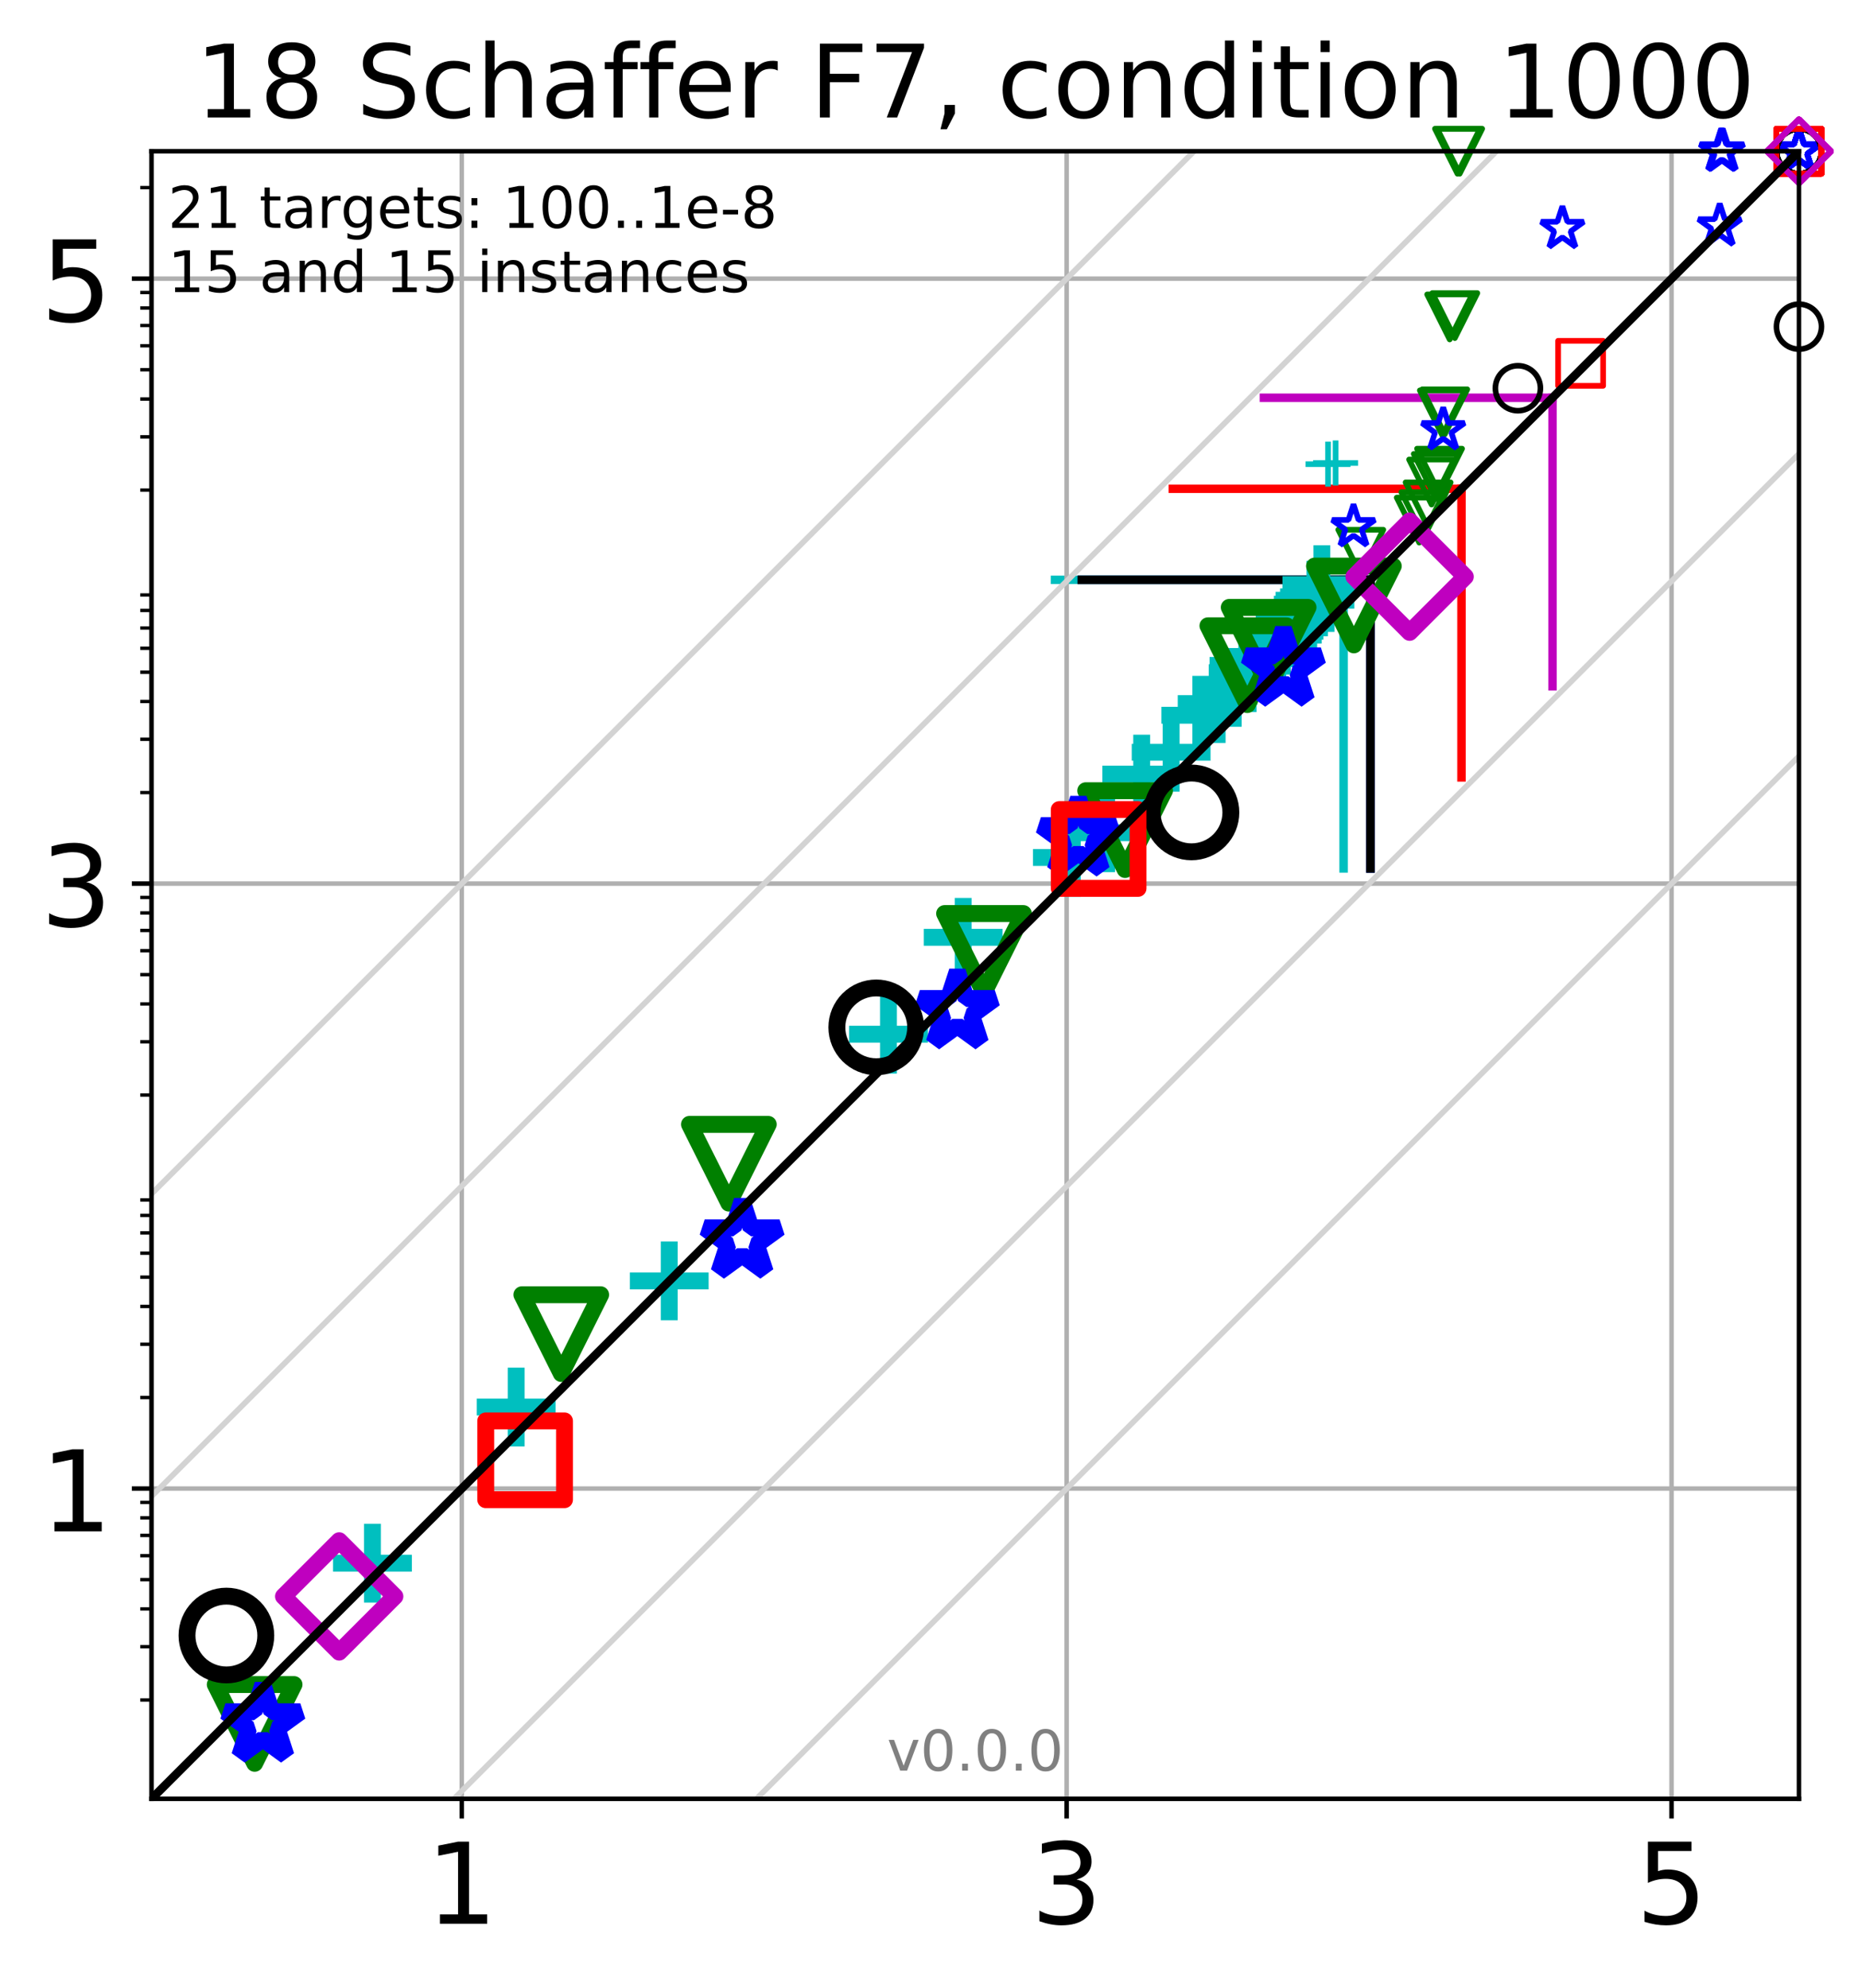 <?xml version="1.0" encoding="utf-8" standalone="no"?>
<!DOCTYPE svg PUBLIC "-//W3C//DTD SVG 1.1//EN"
  "http://www.w3.org/Graphics/SVG/1.1/DTD/svg11.dtd">
<!-- Created with matplotlib (http://matplotlib.org/) -->
<svg height="353.193pt" version="1.1" viewBox="0 0 330.885 353.193" width="330.885pt" xmlns="http://www.w3.org/2000/svg" xmlns:xlink="http://www.w3.org/1999/xlink">
 <defs>
  <style type="text/css">
*{stroke-linecap:butt;stroke-linejoin:round;}
  </style>
 </defs>
 <g id="figure_1">
  <g id="patch_1">
   <path d="M 0 353.193 
L 330.885 353.193 
L 330.885 0 
L 0 0 
z
" style="fill:#ffffff;"/>
  </g>
  <g id="axes_1">
   <g id="patch_2">
    <path d="M 26.925 319.637 
L 319.685 319.637 
L 319.685 26.877 
L 26.925 26.877 
z
" style="fill:#ffffff;"/>
   </g>
   <g id="line2d_1">
    <path clip-path="url(#p10ce12ba4d)" d="M 238.762 154.318 
L 238.762 103.03 
" style="fill:none;stroke:#00bfbf;stroke-linecap:square;stroke-width:1.5;"/>
   </g>
   <g id="line2d_2">
    <path clip-path="url(#p10ce12ba4d)" d="M 187.474 103.03 
L 238.762 103.03 
" style="fill:none;stroke:#00bfbf;stroke-linecap:square;stroke-width:1.5;"/>
   </g>
   <g id="line2d_3">
    <path clip-path="url(#p10ce12ba4d)" d="M 243.532 154.318 
L 243.532 103.03 
" style="fill:none;stroke:#008000;stroke-linecap:square;stroke-width:1.5;"/>
   </g>
   <g id="line2d_4">
    <path clip-path="url(#p10ce12ba4d)" d="M 192.244 103.03 
L 243.532 103.03 
" style="fill:none;stroke:#008000;stroke-linecap:square;stroke-width:1.5;"/>
   </g>
   <g id="line2d_5">
    <path clip-path="url(#p10ce12ba4d)" d="M 243.532 154.318 
L 243.532 103.03 
" style="fill:none;stroke:#0000ff;stroke-linecap:square;stroke-width:1.5;"/>
   </g>
   <g id="line2d_6">
    <path clip-path="url(#p10ce12ba4d)" d="M 192.244 103.03 
L 243.532 103.03 
" style="fill:none;stroke:#0000ff;stroke-linecap:square;stroke-width:1.5;"/>
   </g>
   <g id="line2d_7">
    <path clip-path="url(#p10ce12ba4d)" d="M 243.532 154.318 
L 243.532 103.03 
" style="fill:none;stroke:#000000;stroke-linecap:square;stroke-width:1.5;"/>
   </g>
   <g id="line2d_8">
    <path clip-path="url(#p10ce12ba4d)" d="M 192.244 103.03 
L 243.532 103.03 
" style="fill:none;stroke:#000000;stroke-linecap:square;stroke-width:1.5;"/>
   </g>
   <g id="line2d_9">
    <path clip-path="url(#p10ce12ba4d)" d="M 259.71 138.14 
L 259.71 86.852 
" style="fill:none;stroke:#ff0000;stroke-linecap:square;stroke-width:1.5;"/>
   </g>
   <g id="line2d_10">
    <path clip-path="url(#p10ce12ba4d)" d="M 208.422 86.852 
L 259.71 86.852 
" style="fill:none;stroke:#ff0000;stroke-linecap:square;stroke-width:1.5;"/>
   </g>
   <g id="line2d_11">
    <path clip-path="url(#p10ce12ba4d)" d="M 275.889 121.961 
L 275.889 70.673 
" style="fill:none;stroke:#bf00bf;stroke-linecap:square;stroke-width:1.5;"/>
   </g>
   <g id="line2d_12">
    <path clip-path="url(#p10ce12ba4d)" d="M 224.601 70.673 
L 275.889 70.673 
" style="fill:none;stroke:#bf00bf;stroke-linecap:square;stroke-width:1.5;"/>
   </g>
   <g id="matplotlib.axis_1">
    <g id="xtick_1">
     <g id="line2d_13">
      <path clip-path="url(#p10ce12ba4d)" d="M 82.056 319.637 
L 82.056 26.877 
" style="fill:none;stroke:#b0b0b0;stroke-linecap:square;stroke-width:0.8;"/>
     </g>
     <g id="line2d_14">
      <defs>
       <path d="M 0 0 
L 0 3.5 
" id="mac619d3e8a" style="stroke:#000000;stroke-width:0.8;"/>
      </defs>
      <g>
       <use style="stroke:#000000;stroke-width:0.8;" x="82.056" xlink:href="#mac619d3e8a" y="319.637"/>
      </g>
     </g>
     <g id="text_1">
      <!-- 1 -->
      <defs>
       <path d="M 12.406 8.297 
L 28.516 8.297 
L 28.516 63.922 
L 10.984 60.406 
L 10.984 69.391 
L 28.422 72.906 
L 38.281 72.906 
L 38.281 8.297 
L 54.391 8.297 
L 54.391 0 
L 12.406 0 
z
" id="DejaVuSans-31"/>
      </defs>
      <g transform="translate(75.693 341.834)scale(0.2 -0.2)">
       <use xlink:href="#DejaVuSans-31"/>
      </g>
     </g>
    </g>
    <g id="xtick_2">
     <g id="line2d_15">
      <path clip-path="url(#p10ce12ba4d)" d="M 189.55 319.637 
L 189.55 26.877 
" style="fill:none;stroke:#b0b0b0;stroke-linecap:square;stroke-width:0.8;"/>
     </g>
     <g id="line2d_16">
      <g>
       <use style="stroke:#000000;stroke-width:0.8;" x="189.55" xlink:href="#mac619d3e8a" y="319.637"/>
      </g>
     </g>
     <g id="text_2">
      <!-- 3 -->
      <defs>
       <path d="M 40.578 39.312 
Q 47.656 37.797 51.625 33 
Q 55.609 28.219 55.609 21.188 
Q 55.609 10.406 48.188 4.484 
Q 40.766 -1.422 27.094 -1.422 
Q 22.516 -1.422 17.656 -0.516 
Q 12.797 0.391 7.625 2.203 
L 7.625 11.719 
Q 11.719 9.328 16.594 8.109 
Q 21.484 6.891 26.812 6.891 
Q 36.078 6.891 40.938 10.547 
Q 45.797 14.203 45.797 21.188 
Q 45.797 27.641 41.281 31.266 
Q 36.766 34.906 28.719 34.906 
L 20.219 34.906 
L 20.219 43.016 
L 29.109 43.016 
Q 36.375 43.016 40.234 45.922 
Q 44.094 48.828 44.094 54.297 
Q 44.094 59.906 40.109 62.906 
Q 36.141 65.922 28.719 65.922 
Q 24.656 65.922 20.016 65.031 
Q 15.375 64.156 9.812 62.312 
L 9.812 71.094 
Q 15.438 72.656 20.344 73.438 
Q 25.25 74.219 29.594 74.219 
Q 40.828 74.219 47.359 69.109 
Q 53.906 64.016 53.906 55.328 
Q 53.906 49.266 50.438 45.094 
Q 46.969 40.922 40.578 39.312 
z
" id="DejaVuSans-33"/>
      </defs>
      <g transform="translate(183.188 341.834)scale(0.2 -0.2)">
       <use xlink:href="#DejaVuSans-33"/>
      </g>
     </g>
    </g>
    <g id="xtick_3">
     <g id="line2d_17">
      <path clip-path="url(#p10ce12ba4d)" d="M 297.045 319.637 
L 297.045 26.877 
" style="fill:none;stroke:#b0b0b0;stroke-linecap:square;stroke-width:0.8;"/>
     </g>
     <g id="line2d_18">
      <g>
       <use style="stroke:#000000;stroke-width:0.8;" x="297.045" xlink:href="#mac619d3e8a" y="319.637"/>
      </g>
     </g>
     <g id="text_3">
      <!-- 5 -->
      <defs>
       <path d="M 10.797 72.906 
L 49.516 72.906 
L 49.516 64.594 
L 19.828 64.594 
L 19.828 46.734 
Q 21.969 47.469 24.109 47.828 
Q 26.266 48.188 28.422 48.188 
Q 40.625 48.188 47.75 41.5 
Q 54.891 34.812 54.891 23.391 
Q 54.891 11.625 47.562 5.094 
Q 40.234 -1.422 26.906 -1.422 
Q 22.312 -1.422 17.547 -0.641 
Q 12.797 0.141 7.719 1.703 
L 7.719 11.625 
Q 12.109 9.234 16.797 8.062 
Q 21.484 6.891 26.703 6.891 
Q 35.156 6.891 40.078 11.328 
Q 45.016 15.766 45.016 23.391 
Q 45.016 31 40.078 35.438 
Q 35.156 39.891 26.703 39.891 
Q 22.75 39.891 18.812 39.016 
Q 14.891 38.141 10.797 36.281 
z
" id="DejaVuSans-35"/>
      </defs>
      <g transform="translate(290.682 341.834)scale(0.2 -0.2)">
       <use xlink:href="#DejaVuSans-35"/>
      </g>
     </g>
    </g>
   </g>
   <g id="matplotlib.axis_2">
    <g id="ytick_1">
     <g id="line2d_19">
      <path clip-path="url(#p10ce12ba4d)" d="M 26.925 264.506 
L 319.685 264.506 
" style="fill:none;stroke:#b0b0b0;stroke-linecap:square;stroke-width:0.8;"/>
     </g>
     <g id="line2d_20">
      <defs>
       <path d="M 0 0 
L -3.5 0 
" id="m6fa6c3fe5b" style="stroke:#000000;stroke-width:0.8;"/>
      </defs>
      <g>
       <use style="stroke:#000000;stroke-width:0.8;" x="26.925" xlink:href="#m6fa6c3fe5b" y="264.506"/>
      </g>
     </g>
     <g id="text_4">
      <!-- 1 -->
      <g transform="translate(7.2 272.105)scale(0.2 -0.2)">
       <use xlink:href="#DejaVuSans-31"/>
      </g>
     </g>
    </g>
    <g id="ytick_2">
     <g id="line2d_21">
      <path clip-path="url(#p10ce12ba4d)" d="M 26.925 157.012 
L 319.685 157.012 
" style="fill:none;stroke:#b0b0b0;stroke-linecap:square;stroke-width:0.8;"/>
     </g>
     <g id="line2d_22">
      <g>
       <use style="stroke:#000000;stroke-width:0.8;" x="26.925" xlink:href="#m6fa6c3fe5b" y="157.012"/>
      </g>
     </g>
     <g id="text_5">
      <!-- 3 -->
      <g transform="translate(7.2 164.61)scale(0.2 -0.2)">
       <use xlink:href="#DejaVuSans-33"/>
      </g>
     </g>
    </g>
    <g id="ytick_3">
     <g id="line2d_23">
      <path clip-path="url(#p10ce12ba4d)" d="M 26.925 49.518 
L 319.685 49.518 
" style="fill:none;stroke:#b0b0b0;stroke-linecap:square;stroke-width:0.8;"/>
     </g>
     <g id="line2d_24">
      <g>
       <use style="stroke:#000000;stroke-width:0.8;" x="26.925" xlink:href="#m6fa6c3fe5b" y="49.518"/>
      </g>
     </g>
     <g id="text_6">
      <!-- 5 -->
      <g transform="translate(7.2 57.116)scale(0.2 -0.2)">
       <use xlink:href="#DejaVuSans-35"/>
      </g>
     </g>
    </g>
    <g id="ytick_4">
     <g id="line2d_25">
      <defs>
       <path d="M 0 0 
L -2 0 
" id="m0f6a19bd95" style="stroke:#000000;stroke-width:0.6;"/>
      </defs>
      <g>
       <use style="stroke:#000000;stroke-width:0.6;" x="26.925" xlink:href="#m0f6a19bd95" y="302.074"/>
      </g>
     </g>
    </g>
    <g id="ytick_5">
     <g id="line2d_26">
      <g>
       <use style="stroke:#000000;stroke-width:0.6;" x="26.925" xlink:href="#m0f6a19bd95" y="292.61"/>
      </g>
     </g>
    </g>
    <g id="ytick_6">
     <g id="line2d_27">
      <g>
       <use style="stroke:#000000;stroke-width:0.6;" x="26.925" xlink:href="#m0f6a19bd95" y="285.895"/>
      </g>
     </g>
    </g>
    <g id="ytick_7">
     <g id="line2d_28">
      <g>
       <use style="stroke:#000000;stroke-width:0.6;" x="26.925" xlink:href="#m0f6a19bd95" y="280.686"/>
      </g>
     </g>
    </g>
    <g id="ytick_8">
     <g id="line2d_29">
      <g>
       <use style="stroke:#000000;stroke-width:0.6;" x="26.925" xlink:href="#m0f6a19bd95" y="276.43"/>
      </g>
     </g>
    </g>
    <g id="ytick_9">
     <g id="line2d_30">
      <g>
       <use style="stroke:#000000;stroke-width:0.6;" x="26.925" xlink:href="#m0f6a19bd95" y="272.832"/>
      </g>
     </g>
    </g>
    <g id="ytick_10">
     <g id="line2d_31">
      <g>
       <use style="stroke:#000000;stroke-width:0.6;" x="26.925" xlink:href="#m0f6a19bd95" y="269.715"/>
      </g>
     </g>
    </g>
    <g id="ytick_11">
     <g id="line2d_32">
      <g>
       <use style="stroke:#000000;stroke-width:0.6;" x="26.925" xlink:href="#m0f6a19bd95" y="266.966"/>
      </g>
     </g>
    </g>
    <g id="ytick_12">
     <g id="line2d_33">
      <g>
       <use style="stroke:#000000;stroke-width:0.6;" x="26.925" xlink:href="#m0f6a19bd95" y="248.327"/>
      </g>
     </g>
    </g>
    <g id="ytick_13">
     <g id="line2d_34">
      <g>
       <use style="stroke:#000000;stroke-width:0.6;" x="26.925" xlink:href="#m0f6a19bd95" y="238.863"/>
      </g>
     </g>
    </g>
    <g id="ytick_14">
     <g id="line2d_35">
      <g>
       <use style="stroke:#000000;stroke-width:0.6;" x="26.925" xlink:href="#m0f6a19bd95" y="232.147"/>
      </g>
     </g>
    </g>
    <g id="ytick_15">
     <g id="line2d_36">
      <g>
       <use style="stroke:#000000;stroke-width:0.6;" x="26.925" xlink:href="#m0f6a19bd95" y="226.939"/>
      </g>
     </g>
    </g>
    <g id="ytick_16">
     <g id="line2d_37">
      <g>
       <use style="stroke:#000000;stroke-width:0.6;" x="26.925" xlink:href="#m0f6a19bd95" y="222.683"/>
      </g>
     </g>
    </g>
    <g id="ytick_17">
     <g id="line2d_38">
      <g>
       <use style="stroke:#000000;stroke-width:0.6;" x="26.925" xlink:href="#m0f6a19bd95" y="219.085"/>
      </g>
     </g>
    </g>
    <g id="ytick_18">
     <g id="line2d_39">
      <g>
       <use style="stroke:#000000;stroke-width:0.6;" x="26.925" xlink:href="#m0f6a19bd95" y="215.968"/>
      </g>
     </g>
    </g>
    <g id="ytick_19">
     <g id="line2d_40">
      <g>
       <use style="stroke:#000000;stroke-width:0.6;" x="26.925" xlink:href="#m0f6a19bd95" y="213.219"/>
      </g>
     </g>
    </g>
    <g id="ytick_20">
     <g id="line2d_41">
      <g>
       <use style="stroke:#000000;stroke-width:0.6;" x="26.925" xlink:href="#m0f6a19bd95" y="194.58"/>
      </g>
     </g>
    </g>
    <g id="ytick_21">
     <g id="line2d_42">
      <g>
       <use style="stroke:#000000;stroke-width:0.6;" x="26.925" xlink:href="#m0f6a19bd95" y="185.115"/>
      </g>
     </g>
    </g>
    <g id="ytick_22">
     <g id="line2d_43">
      <g>
       <use style="stroke:#000000;stroke-width:0.6;" x="26.925" xlink:href="#m0f6a19bd95" y="178.4"/>
      </g>
     </g>
    </g>
    <g id="ytick_23">
     <g id="line2d_44">
      <g>
       <use style="stroke:#000000;stroke-width:0.6;" x="26.925" xlink:href="#m0f6a19bd95" y="173.192"/>
      </g>
     </g>
    </g>
    <g id="ytick_24">
     <g id="line2d_45">
      <g>
       <use style="stroke:#000000;stroke-width:0.6;" x="26.925" xlink:href="#m0f6a19bd95" y="168.936"/>
      </g>
     </g>
    </g>
    <g id="ytick_25">
     <g id="line2d_46">
      <g>
       <use style="stroke:#000000;stroke-width:0.6;" x="26.925" xlink:href="#m0f6a19bd95" y="165.338"/>
      </g>
     </g>
    </g>
    <g id="ytick_26">
     <g id="line2d_47">
      <g>
       <use style="stroke:#000000;stroke-width:0.6;" x="26.925" xlink:href="#m0f6a19bd95" y="162.221"/>
      </g>
     </g>
    </g>
    <g id="ytick_27">
     <g id="line2d_48">
      <g>
       <use style="stroke:#000000;stroke-width:0.6;" x="26.925" xlink:href="#m0f6a19bd95" y="159.471"/>
      </g>
     </g>
    </g>
    <g id="ytick_28">
     <g id="line2d_49">
      <g>
       <use style="stroke:#000000;stroke-width:0.6;" x="26.925" xlink:href="#m0f6a19bd95" y="140.833"/>
      </g>
     </g>
    </g>
    <g id="ytick_29">
     <g id="line2d_50">
      <g>
       <use style="stroke:#000000;stroke-width:0.6;" x="26.925" xlink:href="#m0f6a19bd95" y="131.368"/>
      </g>
     </g>
    </g>
    <g id="ytick_30">
     <g id="line2d_51">
      <g>
       <use style="stroke:#000000;stroke-width:0.6;" x="26.925" xlink:href="#m0f6a19bd95" y="124.653"/>
      </g>
     </g>
    </g>
    <g id="ytick_31">
     <g id="line2d_52">
      <g>
       <use style="stroke:#000000;stroke-width:0.6;" x="26.925" xlink:href="#m0f6a19bd95" y="119.444"/>
      </g>
     </g>
    </g>
    <g id="ytick_32">
     <g id="line2d_53">
      <g>
       <use style="stroke:#000000;stroke-width:0.6;" x="26.925" xlink:href="#m0f6a19bd95" y="115.189"/>
      </g>
     </g>
    </g>
    <g id="ytick_33">
     <g id="line2d_54">
      <g>
       <use style="stroke:#000000;stroke-width:0.6;" x="26.925" xlink:href="#m0f6a19bd95" y="111.59"/>
      </g>
     </g>
    </g>
    <g id="ytick_34">
     <g id="line2d_55">
      <g>
       <use style="stroke:#000000;stroke-width:0.6;" x="26.925" xlink:href="#m0f6a19bd95" y="108.473"/>
      </g>
     </g>
    </g>
    <g id="ytick_35">
     <g id="line2d_56">
      <g>
       <use style="stroke:#000000;stroke-width:0.6;" x="26.925" xlink:href="#m0f6a19bd95" y="105.724"/>
      </g>
     </g>
    </g>
    <g id="ytick_36">
     <g id="line2d_57">
      <g>
       <use style="stroke:#000000;stroke-width:0.6;" x="26.925" xlink:href="#m0f6a19bd95" y="87.085"/>
      </g>
     </g>
    </g>
    <g id="ytick_37">
     <g id="line2d_58">
      <g>
       <use style="stroke:#000000;stroke-width:0.6;" x="26.925" xlink:href="#m0f6a19bd95" y="77.621"/>
      </g>
     </g>
    </g>
    <g id="ytick_38">
     <g id="line2d_59">
      <g>
       <use style="stroke:#000000;stroke-width:0.6;" x="26.925" xlink:href="#m0f6a19bd95" y="70.906"/>
      </g>
     </g>
    </g>
    <g id="ytick_39">
     <g id="line2d_60">
      <g>
       <use style="stroke:#000000;stroke-width:0.6;" x="26.925" xlink:href="#m0f6a19bd95" y="65.697"/>
      </g>
     </g>
    </g>
    <g id="ytick_40">
     <g id="line2d_61">
      <g>
       <use style="stroke:#000000;stroke-width:0.6;" x="26.925" xlink:href="#m0f6a19bd95" y="61.441"/>
      </g>
     </g>
    </g>
    <g id="ytick_41">
     <g id="line2d_62">
      <g>
       <use style="stroke:#000000;stroke-width:0.6;" x="26.925" xlink:href="#m0f6a19bd95" y="57.843"/>
      </g>
     </g>
    </g>
    <g id="ytick_42">
     <g id="line2d_63">
      <g>
       <use style="stroke:#000000;stroke-width:0.6;" x="26.925" xlink:href="#m0f6a19bd95" y="54.726"/>
      </g>
     </g>
    </g>
    <g id="ytick_43">
     <g id="line2d_64">
      <g>
       <use style="stroke:#000000;stroke-width:0.6;" x="26.925" xlink:href="#m0f6a19bd95" y="51.977"/>
      </g>
     </g>
    </g>
    <g id="ytick_44">
     <g id="line2d_65">
      <g>
       <use style="stroke:#000000;stroke-width:0.6;" x="26.925" xlink:href="#m0f6a19bd95" y="33.338"/>
      </g>
     </g>
    </g>
   </g>
   <g id="line2d_66">
    <defs>
     <path d="M -7 0 
L 7 0 
M 0 7 
L 0 -7 
" id="mab1790ee9f" style="stroke:#00bfbf;stroke-width:3;"/>
    </defs>
    <g>
     <use style="fill-opacity:0;stroke:#00bfbf;stroke-width:3;" x="66.185" xlink:href="#mab1790ee9f" y="277.764"/>
     <use style="fill-opacity:0;stroke:#00bfbf;stroke-width:3;" x="91.727" xlink:href="#mab1790ee9f" y="250.021"/>
     <use style="fill-opacity:0;stroke:#00bfbf;stroke-width:3;" x="118.928" xlink:href="#mab1790ee9f" y="227.602"/>
     <use style="fill-opacity:0;stroke:#00bfbf;stroke-width:3;" x="157.884" xlink:href="#mab1790ee9f" y="183.765"/>
     <use style="fill-opacity:0;stroke:#00bfbf;stroke-width:3;" x="171.162" xlink:href="#mab1790ee9f" y="166.558"/>
     <use style="fill-opacity:0;stroke:#00bfbf;stroke-width:3;" x="190.558" xlink:href="#mab1790ee9f" y="152.368"/>
     <use style="fill-opacity:0;stroke:#00bfbf;stroke-width:3;" x="196.654" xlink:href="#mab1790ee9f" y="147.972"/>
     <use style="fill-opacity:0;stroke:#00bfbf;stroke-width:3;" x="202.883" xlink:href="#mab1790ee9f" y="137.555"/>
     <use style="fill-opacity:0;stroke:#00bfbf;stroke-width:3;" x="208.118" xlink:href="#mab1790ee9f" y="133.668"/>
     <use style="fill-opacity:0;stroke:#00bfbf;stroke-width:3;" x="213.382" xlink:href="#mab1790ee9f" y="127.094"/>
     <use style="fill-opacity:0;stroke:#00bfbf;stroke-width:3;" x="216.294" xlink:href="#mab1790ee9f" y="125.021"/>
     <use style="fill-opacity:0;stroke:#00bfbf;stroke-width:3;" x="219.147" xlink:href="#mab1790ee9f" y="122.145"/>
     <use style="fill-opacity:0;stroke:#00bfbf;stroke-width:3;" x="221.943" xlink:href="#mab1790ee9f" y="118.245"/>
     <use style="fill-opacity:0;stroke:#00bfbf;stroke-width:3;" x="227.062" xlink:href="#mab1790ee9f" y="113.706"/>
     <use style="fill-opacity:0;stroke:#00bfbf;stroke-width:3;" x="227.875" xlink:href="#mab1790ee9f" y="112.867"/>
     <use style="fill-opacity:0;stroke:#00bfbf;stroke-width:3;" x="228.971" xlink:href="#mab1790ee9f" y="111.556"/>
     <use style="fill-opacity:0;stroke:#00bfbf;stroke-width:3;" x="230.145" xlink:href="#mab1790ee9f" y="110.793"/>
     <use style="fill-opacity:0;stroke:#00bfbf;stroke-width:3;" x="233.675" xlink:href="#mab1790ee9f" y="106.657"/>
     <use style="fill-opacity:0;stroke:#00bfbf;stroke-width:3;" x="234.897" xlink:href="#mab1790ee9f" y="103.891"/>
    </g>
   </g>
   <g id="line2d_67">
    <defs>
     <path d="M -4 0 
L 4 0 
M 0 4 
L 0 -4 
" id="m170d065a99" style="stroke:#00bfbf;"/>
    </defs>
    <g>
     <use style="fill-opacity:0;stroke:#00bfbf;" x="235.996" xlink:href="#m170d065a99" y="82.481"/>
     <use style="fill-opacity:0;stroke:#00bfbf;" x="237.339" xlink:href="#m170d065a99" y="82.264"/>
    </g>
   </g>
   <g id="line2d_68">
    <defs>
     <path d="M -0 7 
L 7 -7 
L -7 -7 
z
" id="me91e0337cb" style="stroke:#008000;stroke-linejoin:miter;stroke-width:3;"/>
    </defs>
    <g>
     <use style="fill-opacity:0;stroke:#008000;stroke-linejoin:miter;stroke-width:3;" x="45.253" xlink:href="#me91e0337cb" y="306.33"/>
     <use style="fill-opacity:0;stroke:#008000;stroke-linejoin:miter;stroke-width:3;" x="99.742" xlink:href="#me91e0337cb" y="237.066"/>
     <use style="fill-opacity:0;stroke:#008000;stroke-linejoin:miter;stroke-width:3;" x="129.52" xlink:href="#me91e0337cb" y="206.791"/>
     <use style="fill-opacity:0;stroke:#008000;stroke-linejoin:miter;stroke-width:3;" x="174.86" xlink:href="#me91e0337cb" y="169.331"/>
     <use style="fill-opacity:0;stroke:#008000;stroke-linejoin:miter;stroke-width:3;" x="199.935" xlink:href="#me91e0337cb" y="147.506"/>
     <use style="fill-opacity:0;stroke:#008000;stroke-linejoin:miter;stroke-width:3;" x="221.654" xlink:href="#me91e0337cb" y="118.199"/>
     <use style="fill-opacity:0;stroke:#008000;stroke-linejoin:miter;stroke-width:3;" x="225.443" xlink:href="#me91e0337cb" y="114.927"/>
     <use style="fill-opacity:0;stroke:#008000;stroke-linejoin:miter;stroke-width:3;" x="240.592" xlink:href="#me91e0337cb" y="107.592"/>
    </g>
   </g>
   <g id="line2d_69">
    <defs>
     <path d="M -0 4 
L 4 -4 
L -4 -4 
z
" id="mdea79426b2" style="stroke:#008000;stroke-linejoin:miter;"/>
    </defs>
    <g>
     <use style="fill-opacity:0;stroke:#008000;stroke-linejoin:miter;" x="241.815" xlink:href="#mdea79426b2" y="98.133"/>
     <use style="fill-opacity:0;stroke:#008000;stroke-linejoin:miter;" x="252.199" xlink:href="#mdea79426b2" y="92.42"/>
     <use style="fill-opacity:0;stroke:#008000;stroke-linejoin:miter;" x="253.019" xlink:href="#mdea79426b2" y="91.46"/>
     <use style="fill-opacity:0;stroke:#008000;stroke-linejoin:miter;" x="253.78" xlink:href="#mdea79426b2" y="89.72"/>
     <use style="fill-opacity:0;stroke:#008000;stroke-linejoin:miter;" x="254.398" xlink:href="#mdea79426b2" y="85.656"/>
     <use style="fill-opacity:0;stroke:#008000;stroke-linejoin:miter;" x="255.225" xlink:href="#mdea79426b2" y="84.658"/>
     <use style="fill-opacity:0;stroke:#008000;stroke-linejoin:miter;" x="255.814" xlink:href="#mdea79426b2" y="83.725"/>
     <use style="fill-opacity:0;stroke:#008000;stroke-linejoin:miter;" x="256.308" xlink:href="#mdea79426b2" y="73.37"/>
     <use style="fill-opacity:0;stroke:#008000;stroke-linejoin:miter;" x="256.739" xlink:href="#mdea79426b2" y="73.181"/>
     <use style="fill-opacity:0;stroke:#008000;stroke-linejoin:miter;" x="257.615" xlink:href="#mdea79426b2" y="56.317"/>
     <use style="fill-opacity:0;stroke:#008000;stroke-linejoin:miter;" x="258.529" xlink:href="#mdea79426b2" y="56.083"/>
    </g>
   </g>
   <g id="line2d_70">
    <g>
     <use style="fill-opacity:0;stroke:#008000;stroke-linejoin:miter;" x="258.996" xlink:href="#mdea79426b2" y="26.877"/>
     <use style="fill-opacity:0;stroke:#008000;stroke-linejoin:miter;" x="259.391" xlink:href="#mdea79426b2" y="26.877"/>
    </g>
   </g>
   <g id="line2d_71">
    <defs>
     <path d="M 0 -7 
L -1.572 -2.163 
L -6.657 -2.163 
L -2.543 0.826 
L -4.114 5.663 
L -0 2.674 
L 4.114 5.663 
L 2.543 0.826 
L 6.657 -2.163 
L 1.572 -2.163 
z
" id="med773a09ec" style="stroke:#0000ff;stroke-linejoin:bevel;stroke-width:3;"/>
    </defs>
    <g>
     <use style="fill-opacity:0;stroke:#0000ff;stroke-linejoin:bevel;stroke-width:3;" x="46.713" xlink:href="#med773a09ec" y="306.33"/>
     <use style="fill-opacity:0;stroke:#0000ff;stroke-linejoin:bevel;stroke-width:3;" x="131.881" xlink:href="#med773a09ec" y="220.341"/>
     <use style="fill-opacity:0;stroke:#0000ff;stroke-linejoin:bevel;stroke-width:3;" x="170.12" xlink:href="#med773a09ec" y="179.585"/>
     <use style="fill-opacity:0;stroke:#0000ff;stroke-linejoin:bevel;stroke-width:3;" x="191.632" xlink:href="#med773a09ec" y="148.876"/>
     <use style="fill-opacity:0;stroke:#0000ff;stroke-linejoin:bevel;stroke-width:3;" x="228.063" xlink:href="#med773a09ec" y="118.702"/>
    </g>
   </g>
   <g id="line2d_72">
    <defs>
     <path d="M 0 -4 
L -0.898 -1.236 
L -3.804 -1.236 
L -1.453 0.472 
L -2.351 3.236 
L -0 1.528 
L 2.351 3.236 
L 1.453 0.472 
L 3.804 -1.236 
L 0.898 -1.236 
z
" id="mb9a913c0a8" style="stroke:#0000ff;stroke-linejoin:bevel;"/>
    </defs>
    <g>
     <use style="fill-opacity:0;stroke:#0000ff;stroke-linejoin:bevel;" x="240.524" xlink:href="#mb9a913c0a8" y="93.621"/>
     <use style="fill-opacity:0;stroke:#0000ff;stroke-linejoin:bevel;" x="256.465" xlink:href="#mb9a913c0a8" y="76.397"/>
     <use style="fill-opacity:0;stroke:#0000ff;stroke-linejoin:bevel;" x="277.643" xlink:href="#mb9a913c0a8" y="40.643"/>
     <use style="fill-opacity:0;stroke:#0000ff;stroke-linejoin:bevel;" x="305.601" xlink:href="#mb9a913c0a8" y="40.184"/>
    </g>
   </g>
   <g id="line2d_73">
    <g>
     <use style="fill-opacity:0;stroke:#0000ff;stroke-linejoin:bevel;" x="305.862" xlink:href="#mb9a913c0a8" y="26.877"/>
     <use style="fill-opacity:0;stroke:#0000ff;stroke-linejoin:bevel;" x="305.886" xlink:href="#mb9a913c0a8" y="26.877"/>
     <use style="fill-opacity:0;stroke:#0000ff;stroke-linejoin:bevel;" x="305.992" xlink:href="#mb9a913c0a8" y="26.877"/>
     <use style="fill-opacity:0;stroke:#0000ff;stroke-linejoin:bevel;" x="306.14" xlink:href="#mb9a913c0a8" y="26.877"/>
    </g>
   </g>
   <g id="line2d_74">
    <g>
     <use style="fill-opacity:0;stroke:#0000ff;stroke-linejoin:bevel;" x="319.685" xlink:href="#mb9a913c0a8" y="26.877"/>
     <use style="fill-opacity:0;stroke:#0000ff;stroke-linejoin:bevel;" x="319.685" xlink:href="#mb9a913c0a8" y="26.877"/>
     <use style="fill-opacity:0;stroke:#0000ff;stroke-linejoin:bevel;" x="319.685" xlink:href="#mb9a913c0a8" y="26.877"/>
     <use style="fill-opacity:0;stroke:#0000ff;stroke-linejoin:bevel;" x="319.685" xlink:href="#mb9a913c0a8" y="26.877"/>
     <use style="fill-opacity:0;stroke:#0000ff;stroke-linejoin:bevel;" x="319.685" xlink:href="#mb9a913c0a8" y="26.877"/>
     <use style="fill-opacity:0;stroke:#0000ff;stroke-linejoin:bevel;" x="319.685" xlink:href="#mb9a913c0a8" y="26.877"/>
     <use style="fill-opacity:0;stroke:#0000ff;stroke-linejoin:bevel;" x="319.685" xlink:href="#mb9a913c0a8" y="26.877"/>
     <use style="fill-opacity:0;stroke:#0000ff;stroke-linejoin:bevel;" x="319.685" xlink:href="#mb9a913c0a8" y="26.877"/>
    </g>
   </g>
   <g id="line2d_75">
    <defs>
     <path d="M 0 7 
C 1.856 7 3.637 6.262 4.95 4.95 
C 6.262 3.637 7 1.856 7 0 
C 7 -1.856 6.262 -3.637 4.95 -4.95 
C 3.637 -6.262 1.856 -7 0 -7 
C -1.856 -7 -3.637 -6.262 -4.95 -4.95 
C -6.262 -3.637 -7 -1.856 -7 0 
C -7 1.856 -6.262 3.637 -4.95 4.95 
C -3.637 6.262 -1.856 7 0 7 
z
" id="m7c04c83cf8" style="stroke:#000000;stroke-width:3;"/>
    </defs>
    <g>
     <use style="fill-opacity:0;stroke:#000000;stroke-width:3;" x="40.232" xlink:href="#m7c04c83cf8" y="290.622"/>
     <use style="fill-opacity:0;stroke:#000000;stroke-width:3;" x="155.714" xlink:href="#m7c04c83cf8" y="182.554"/>
     <use style="fill-opacity:0;stroke:#000000;stroke-width:3;" x="211.731" xlink:href="#m7c04c83cf8" y="144.363"/>
    </g>
   </g>
   <g id="line2d_76">
    <defs>
     <path d="M 0 4 
C 1.061 4 2.078 3.579 2.828 2.828 
C 3.579 2.078 4 1.061 4 0 
C 4 -1.061 3.579 -2.078 2.828 -2.828 
C 2.078 -3.579 1.061 -4 0 -4 
C -1.061 -4 -2.078 -3.579 -2.828 -2.828 
C -3.579 -2.078 -4 -1.061 -4 0 
C -4 1.061 -3.579 2.078 -2.828 2.828 
C -2.078 3.579 -1.061 4 0 4 
z
" id="mb3308cb9bb" style="stroke:#000000;"/>
    </defs>
    <g>
     <use style="fill-opacity:0;stroke:#000000;" x="269.738" xlink:href="#mb3308cb9bb" y="68.985"/>
    </g>
   </g>
   <g id="line2d_77">
    <g>
     <use style="fill-opacity:0;stroke:#000000;" x="319.685" xlink:href="#mb3308cb9bb" y="58.045"/>
    </g>
   </g>
   <g id="line2d_78">
    <g>
     <use style="fill-opacity:0;stroke:#000000;" x="319.685" xlink:href="#mb3308cb9bb" y="26.877"/>
     <use style="fill-opacity:0;stroke:#000000;" x="319.685" xlink:href="#mb3308cb9bb" y="26.877"/>
     <use style="fill-opacity:0;stroke:#000000;" x="319.685" xlink:href="#mb3308cb9bb" y="26.877"/>
     <use style="fill-opacity:0;stroke:#000000;" x="319.685" xlink:href="#mb3308cb9bb" y="26.877"/>
     <use style="fill-opacity:0;stroke:#000000;" x="319.685" xlink:href="#mb3308cb9bb" y="26.877"/>
     <use style="fill-opacity:0;stroke:#000000;" x="319.685" xlink:href="#mb3308cb9bb" y="26.877"/>
     <use style="fill-opacity:0;stroke:#000000;" x="319.685" xlink:href="#mb3308cb9bb" y="26.877"/>
     <use style="fill-opacity:0;stroke:#000000;" x="319.685" xlink:href="#mb3308cb9bb" y="26.877"/>
     <use style="fill-opacity:0;stroke:#000000;" x="319.685" xlink:href="#mb3308cb9bb" y="26.877"/>
     <use style="fill-opacity:0;stroke:#000000;" x="319.685" xlink:href="#mb3308cb9bb" y="26.877"/>
     <use style="fill-opacity:0;stroke:#000000;" x="319.685" xlink:href="#mb3308cb9bb" y="26.877"/>
     <use style="fill-opacity:0;stroke:#000000;" x="319.685" xlink:href="#mb3308cb9bb" y="26.877"/>
     <use style="fill-opacity:0;stroke:#000000;" x="319.685" xlink:href="#mb3308cb9bb" y="26.877"/>
     <use style="fill-opacity:0;stroke:#000000;" x="319.685" xlink:href="#mb3308cb9bb" y="26.877"/>
     <use style="fill-opacity:0;stroke:#000000;" x="319.685" xlink:href="#mb3308cb9bb" y="26.877"/>
     <use style="fill-opacity:0;stroke:#000000;" x="319.685" xlink:href="#mb3308cb9bb" y="26.877"/>
    </g>
   </g>
   <g id="line2d_79">
    <defs>
     <path d="M -7 7 
L 7 7 
L 7 -7 
L -7 -7 
z
" id="m706f303722" style="stroke:#ff0000;stroke-linejoin:miter;stroke-width:3;"/>
    </defs>
    <g>
     <use style="fill-opacity:0;stroke:#ff0000;stroke-linejoin:miter;stroke-width:3;" x="93.317" xlink:href="#m706f303722" y="259.485"/>
     <use style="fill-opacity:0;stroke:#ff0000;stroke-linejoin:miter;stroke-width:3;" x="195.236" xlink:href="#m706f303722" y="150.854"/>
    </g>
   </g>
   <g id="line2d_80">
    <defs>
     <path d="M -4 4 
L 4 4 
L 4 -4 
L -4 -4 
z
" id="m2fd76ec64c" style="stroke:#ff0000;stroke-linejoin:miter;"/>
    </defs>
    <g>
     <use style="fill-opacity:0;stroke:#ff0000;stroke-linejoin:miter;" x="280.882" xlink:href="#m2fd76ec64c" y="64.56"/>
    </g>
   </g>
   <g id="line2d_81">
    <g>
     <use style="fill-opacity:0;stroke:#ff0000;stroke-linejoin:miter;" x="319.685" xlink:href="#m2fd76ec64c" y="26.877"/>
     <use style="fill-opacity:0;stroke:#ff0000;stroke-linejoin:miter;" x="319.685" xlink:href="#m2fd76ec64c" y="26.877"/>
     <use style="fill-opacity:0;stroke:#ff0000;stroke-linejoin:miter;" x="319.685" xlink:href="#m2fd76ec64c" y="26.877"/>
     <use style="fill-opacity:0;stroke:#ff0000;stroke-linejoin:miter;" x="319.685" xlink:href="#m2fd76ec64c" y="26.877"/>
     <use style="fill-opacity:0;stroke:#ff0000;stroke-linejoin:miter;" x="319.685" xlink:href="#m2fd76ec64c" y="26.877"/>
     <use style="fill-opacity:0;stroke:#ff0000;stroke-linejoin:miter;" x="319.685" xlink:href="#m2fd76ec64c" y="26.877"/>
     <use style="fill-opacity:0;stroke:#ff0000;stroke-linejoin:miter;" x="319.685" xlink:href="#m2fd76ec64c" y="26.877"/>
     <use style="fill-opacity:0;stroke:#ff0000;stroke-linejoin:miter;" x="319.685" xlink:href="#m2fd76ec64c" y="26.877"/>
     <use style="fill-opacity:0;stroke:#ff0000;stroke-linejoin:miter;" x="319.685" xlink:href="#m2fd76ec64c" y="26.877"/>
     <use style="fill-opacity:0;stroke:#ff0000;stroke-linejoin:miter;" x="319.685" xlink:href="#m2fd76ec64c" y="26.877"/>
     <use style="fill-opacity:0;stroke:#ff0000;stroke-linejoin:miter;" x="319.685" xlink:href="#m2fd76ec64c" y="26.877"/>
     <use style="fill-opacity:0;stroke:#ff0000;stroke-linejoin:miter;" x="319.685" xlink:href="#m2fd76ec64c" y="26.877"/>
     <use style="fill-opacity:0;stroke:#ff0000;stroke-linejoin:miter;" x="319.685" xlink:href="#m2fd76ec64c" y="26.877"/>
     <use style="fill-opacity:0;stroke:#ff0000;stroke-linejoin:miter;" x="319.685" xlink:href="#m2fd76ec64c" y="26.877"/>
     <use style="fill-opacity:0;stroke:#ff0000;stroke-linejoin:miter;" x="319.685" xlink:href="#m2fd76ec64c" y="26.877"/>
     <use style="fill-opacity:0;stroke:#ff0000;stroke-linejoin:miter;" x="319.685" xlink:href="#m2fd76ec64c" y="26.877"/>
     <use style="fill-opacity:0;stroke:#ff0000;stroke-linejoin:miter;" x="319.685" xlink:href="#m2fd76ec64c" y="26.877"/>
     <use style="fill-opacity:0;stroke:#ff0000;stroke-linejoin:miter;" x="319.685" xlink:href="#m2fd76ec64c" y="26.877"/>
    </g>
   </g>
   <g id="line2d_82">
    <defs>
     <path d="M -0 9.899 
L 9.899 0 
L 0 -9.899 
L -9.899 -0 
z
" id="mc74ed4e91f" style="stroke:#bf00bf;stroke-linejoin:miter;stroke-width:3;"/>
    </defs>
    <g>
     <use style="fill-opacity:0;stroke:#bf00bf;stroke-linejoin:miter;stroke-width:3;" x="60.275" xlink:href="#mc74ed4e91f" y="283.67"/>
     <use style="fill-opacity:0;stroke:#bf00bf;stroke-linejoin:miter;stroke-width:3;" x="250.498" xlink:href="#mc74ed4e91f" y="102.473"/>
    </g>
   </g>
   <g id="line2d_83">
    <defs>
     <path d="M -0 5.657 
L 5.657 0 
L 0 -5.657 
L -5.657 -0 
z
" id="m6954aa778e" style="stroke:#bf00bf;stroke-linejoin:miter;"/>
    </defs>
    <g>
     <use style="fill-opacity:0;stroke:#bf00bf;stroke-linejoin:miter;" x="319.685" xlink:href="#m6954aa778e" y="26.877"/>
     <use style="fill-opacity:0;stroke:#bf00bf;stroke-linejoin:miter;" x="319.685" xlink:href="#m6954aa778e" y="26.877"/>
     <use style="fill-opacity:0;stroke:#bf00bf;stroke-linejoin:miter;" x="319.685" xlink:href="#m6954aa778e" y="26.877"/>
     <use style="fill-opacity:0;stroke:#bf00bf;stroke-linejoin:miter;" x="319.685" xlink:href="#m6954aa778e" y="26.877"/>
     <use style="fill-opacity:0;stroke:#bf00bf;stroke-linejoin:miter;" x="319.685" xlink:href="#m6954aa778e" y="26.877"/>
     <use style="fill-opacity:0;stroke:#bf00bf;stroke-linejoin:miter;" x="319.685" xlink:href="#m6954aa778e" y="26.877"/>
     <use style="fill-opacity:0;stroke:#bf00bf;stroke-linejoin:miter;" x="319.685" xlink:href="#m6954aa778e" y="26.877"/>
     <use style="fill-opacity:0;stroke:#bf00bf;stroke-linejoin:miter;" x="319.685" xlink:href="#m6954aa778e" y="26.877"/>
     <use style="fill-opacity:0;stroke:#bf00bf;stroke-linejoin:miter;" x="319.685" xlink:href="#m6954aa778e" y="26.877"/>
     <use style="fill-opacity:0;stroke:#bf00bf;stroke-linejoin:miter;" x="319.685" xlink:href="#m6954aa778e" y="26.877"/>
     <use style="fill-opacity:0;stroke:#bf00bf;stroke-linejoin:miter;" x="319.685" xlink:href="#m6954aa778e" y="26.877"/>
     <use style="fill-opacity:0;stroke:#bf00bf;stroke-linejoin:miter;" x="319.685" xlink:href="#m6954aa778e" y="26.877"/>
     <use style="fill-opacity:0;stroke:#bf00bf;stroke-linejoin:miter;" x="319.685" xlink:href="#m6954aa778e" y="26.877"/>
     <use style="fill-opacity:0;stroke:#bf00bf;stroke-linejoin:miter;" x="319.685" xlink:href="#m6954aa778e" y="26.877"/>
     <use style="fill-opacity:0;stroke:#bf00bf;stroke-linejoin:miter;" x="319.685" xlink:href="#m6954aa778e" y="26.877"/>
     <use style="fill-opacity:0;stroke:#bf00bf;stroke-linejoin:miter;" x="319.685" xlink:href="#m6954aa778e" y="26.877"/>
     <use style="fill-opacity:0;stroke:#bf00bf;stroke-linejoin:miter;" x="319.685" xlink:href="#m6954aa778e" y="26.877"/>
     <use style="fill-opacity:0;stroke:#bf00bf;stroke-linejoin:miter;" x="319.685" xlink:href="#m6954aa778e" y="26.877"/>
     <use style="fill-opacity:0;stroke:#bf00bf;stroke-linejoin:miter;" x="319.685" xlink:href="#m6954aa778e" y="26.877"/>
    </g>
   </g>
   <g id="line2d_84">
    <path clip-path="url(#p10ce12ba4d)" d="M 26.925 319.637 
L 319.685 26.877 
" style="fill:none;stroke:#000000;stroke-linecap:square;stroke-width:1.5;"/>
   </g>
   <g id="line2d_85">
    <path clip-path="url(#p10ce12ba4d)" d="M 80.672 319.637 
L 331.885 68.424 
" style="fill:none;stroke:#d3d3d3;stroke-linecap:square;"/>
   </g>
   <g id="line2d_86">
    <path clip-path="url(#p10ce12ba4d)" d="M 134.419 319.637 
L 331.885 122.172 
" style="fill:none;stroke:#d3d3d3;stroke-linecap:square;"/>
   </g>
   <g id="line2d_87">
    <path clip-path="url(#p10ce12ba4d)" d="M 26.925 265.89 
L 293.815 -1 
" style="fill:none;stroke:#d3d3d3;stroke-linecap:square;"/>
   </g>
   <g id="line2d_88">
    <path clip-path="url(#p10ce12ba4d)" d="M 26.925 212.143 
L 240.068 -1 
" style="fill:none;stroke:#d3d3d3;stroke-linecap:square;"/>
   </g>
   <g id="patch_3">
    <path d="M 26.925 319.637 
L 26.925 26.877 
" style="fill:none;stroke:#000000;stroke-linecap:square;stroke-linejoin:miter;stroke-width:0.8;"/>
   </g>
   <g id="patch_4">
    <path d="M 319.685 319.637 
L 319.685 26.877 
" style="fill:none;stroke:#000000;stroke-linecap:square;stroke-linejoin:miter;stroke-width:0.8;"/>
   </g>
   <g id="patch_5">
    <path d="M 26.925 319.637 
L 319.685 319.637 
" style="fill:none;stroke:#000000;stroke-linecap:square;stroke-linejoin:miter;stroke-width:0.8;"/>
   </g>
   <g id="patch_6">
    <path d="M 26.925 26.877 
L 319.685 26.877 
" style="fill:none;stroke:#000000;stroke-linecap:square;stroke-linejoin:miter;stroke-width:0.8;"/>
   </g>
   <g id="text_7">
    <!-- 21 targets: 100..1e-8 -->
    <defs>
     <path d="M 19.188 8.297 
L 53.609 8.297 
L 53.609 0 
L 7.328 0 
L 7.328 8.297 
Q 12.938 14.109 22.625 23.891 
Q 32.328 33.688 34.812 36.531 
Q 39.547 41.844 41.422 45.531 
Q 43.312 49.219 43.312 52.781 
Q 43.312 58.594 39.234 62.25 
Q 35.156 65.922 28.609 65.922 
Q 23.969 65.922 18.812 64.312 
Q 13.672 62.703 7.812 59.422 
L 7.812 69.391 
Q 13.766 71.781 18.938 73 
Q 24.125 74.219 28.422 74.219 
Q 39.75 74.219 46.484 68.547 
Q 53.219 62.891 53.219 53.422 
Q 53.219 48.922 51.531 44.891 
Q 49.859 40.875 45.406 35.406 
Q 44.188 33.984 37.641 27.219 
Q 31.109 20.453 19.188 8.297 
z
" id="DejaVuSans-32"/>
     <path id="DejaVuSans-20"/>
     <path d="M 18.312 70.219 
L 18.312 54.688 
L 36.812 54.688 
L 36.812 47.703 
L 18.312 47.703 
L 18.312 18.016 
Q 18.312 11.328 20.141 9.422 
Q 21.969 7.516 27.594 7.516 
L 36.812 7.516 
L 36.812 0 
L 27.594 0 
Q 17.188 0 13.234 3.875 
Q 9.281 7.766 9.281 18.016 
L 9.281 47.703 
L 2.688 47.703 
L 2.688 54.688 
L 9.281 54.688 
L 9.281 70.219 
z
" id="DejaVuSans-74"/>
     <path d="M 34.281 27.484 
Q 23.391 27.484 19.188 25 
Q 14.984 22.516 14.984 16.5 
Q 14.984 11.719 18.141 8.906 
Q 21.297 6.109 26.703 6.109 
Q 34.188 6.109 38.703 11.406 
Q 43.219 16.703 43.219 25.484 
L 43.219 27.484 
z
M 52.203 31.203 
L 52.203 0 
L 43.219 0 
L 43.219 8.297 
Q 40.141 3.328 35.547 0.953 
Q 30.953 -1.422 24.312 -1.422 
Q 15.922 -1.422 10.953 3.297 
Q 6 8.016 6 15.922 
Q 6 25.141 12.172 29.828 
Q 18.359 34.516 30.609 34.516 
L 43.219 34.516 
L 43.219 35.406 
Q 43.219 41.609 39.141 45 
Q 35.062 48.391 27.688 48.391 
Q 23 48.391 18.547 47.266 
Q 14.109 46.141 10.016 43.891 
L 10.016 52.203 
Q 14.938 54.109 19.578 55.047 
Q 24.219 56 28.609 56 
Q 40.484 56 46.344 49.844 
Q 52.203 43.703 52.203 31.203 
z
" id="DejaVuSans-61"/>
     <path d="M 41.109 46.297 
Q 39.594 47.172 37.812 47.578 
Q 36.031 48 33.891 48 
Q 26.266 48 22.188 43.047 
Q 18.109 38.094 18.109 28.812 
L 18.109 0 
L 9.078 0 
L 9.078 54.688 
L 18.109 54.688 
L 18.109 46.188 
Q 20.953 51.172 25.484 53.578 
Q 30.031 56 36.531 56 
Q 37.453 56 38.578 55.875 
Q 39.703 55.766 41.062 55.516 
z
" id="DejaVuSans-72"/>
     <path d="M 45.406 27.984 
Q 45.406 37.75 41.375 43.109 
Q 37.359 48.484 30.078 48.484 
Q 22.859 48.484 18.828 43.109 
Q 14.797 37.75 14.797 27.984 
Q 14.797 18.266 18.828 12.891 
Q 22.859 7.516 30.078 7.516 
Q 37.359 7.516 41.375 12.891 
Q 45.406 18.266 45.406 27.984 
z
M 54.391 6.781 
Q 54.391 -7.172 48.188 -13.984 
Q 42 -20.797 29.203 -20.797 
Q 24.469 -20.797 20.266 -20.094 
Q 16.062 -19.391 12.109 -17.922 
L 12.109 -9.188 
Q 16.062 -11.328 19.922 -12.344 
Q 23.781 -13.375 27.781 -13.375 
Q 36.625 -13.375 41.016 -8.766 
Q 45.406 -4.156 45.406 5.172 
L 45.406 9.625 
Q 42.625 4.781 38.281 2.391 
Q 33.938 0 27.875 0 
Q 17.828 0 11.672 7.656 
Q 5.516 15.328 5.516 27.984 
Q 5.516 40.672 11.672 48.328 
Q 17.828 56 27.875 56 
Q 33.938 56 38.281 53.609 
Q 42.625 51.219 45.406 46.391 
L 45.406 54.688 
L 54.391 54.688 
z
" id="DejaVuSans-67"/>
     <path d="M 56.203 29.594 
L 56.203 25.203 
L 14.891 25.203 
Q 15.484 15.922 20.484 11.062 
Q 25.484 6.203 34.422 6.203 
Q 39.594 6.203 44.453 7.469 
Q 49.312 8.734 54.109 11.281 
L 54.109 2.781 
Q 49.266 0.734 44.188 -0.344 
Q 39.109 -1.422 33.891 -1.422 
Q 20.797 -1.422 13.156 6.188 
Q 5.516 13.812 5.516 26.812 
Q 5.516 40.234 12.766 48.109 
Q 20.016 56 32.328 56 
Q 43.359 56 49.781 48.891 
Q 56.203 41.797 56.203 29.594 
z
M 47.219 32.234 
Q 47.125 39.594 43.094 43.984 
Q 39.062 48.391 32.422 48.391 
Q 24.906 48.391 20.391 44.141 
Q 15.875 39.891 15.188 32.172 
z
" id="DejaVuSans-65"/>
     <path d="M 44.281 53.078 
L 44.281 44.578 
Q 40.484 46.531 36.375 47.5 
Q 32.281 48.484 27.875 48.484 
Q 21.188 48.484 17.844 46.438 
Q 14.5 44.391 14.5 40.281 
Q 14.5 37.156 16.891 35.375 
Q 19.281 33.594 26.516 31.984 
L 29.594 31.297 
Q 39.156 29.25 43.188 25.516 
Q 47.219 21.781 47.219 15.094 
Q 47.219 7.469 41.188 3.016 
Q 35.156 -1.422 24.609 -1.422 
Q 20.219 -1.422 15.453 -0.562 
Q 10.688 0.297 5.422 2 
L 5.422 11.281 
Q 10.406 8.688 15.234 7.391 
Q 20.062 6.109 24.812 6.109 
Q 31.156 6.109 34.562 8.281 
Q 37.984 10.453 37.984 14.406 
Q 37.984 18.062 35.516 20.016 
Q 33.062 21.969 24.703 23.781 
L 21.578 24.516 
Q 13.234 26.266 9.516 29.906 
Q 5.812 33.547 5.812 39.891 
Q 5.812 47.609 11.281 51.797 
Q 16.75 56 26.812 56 
Q 31.781 56 36.172 55.266 
Q 40.578 54.547 44.281 53.078 
z
" id="DejaVuSans-73"/>
     <path d="M 11.719 12.406 
L 22.016 12.406 
L 22.016 0 
L 11.719 0 
z
M 11.719 51.703 
L 22.016 51.703 
L 22.016 39.312 
L 11.719 39.312 
z
" id="DejaVuSans-3a"/>
     <path d="M 31.781 66.406 
Q 24.172 66.406 20.328 58.906 
Q 16.5 51.422 16.5 36.375 
Q 16.5 21.391 20.328 13.891 
Q 24.172 6.391 31.781 6.391 
Q 39.453 6.391 43.281 13.891 
Q 47.125 21.391 47.125 36.375 
Q 47.125 51.422 43.281 58.906 
Q 39.453 66.406 31.781 66.406 
z
M 31.781 74.219 
Q 44.047 74.219 50.516 64.516 
Q 56.984 54.828 56.984 36.375 
Q 56.984 17.969 50.516 8.266 
Q 44.047 -1.422 31.781 -1.422 
Q 19.531 -1.422 13.062 8.266 
Q 6.594 17.969 6.594 36.375 
Q 6.594 54.828 13.062 64.516 
Q 19.531 74.219 31.781 74.219 
z
" id="DejaVuSans-30"/>
     <path d="M 10.688 12.406 
L 21 12.406 
L 21 0 
L 10.688 0 
z
" id="DejaVuSans-2e"/>
     <path d="M 4.891 31.391 
L 31.203 31.391 
L 31.203 23.391 
L 4.891 23.391 
z
" id="DejaVuSans-2d"/>
     <path d="M 31.781 34.625 
Q 24.75 34.625 20.719 30.859 
Q 16.703 27.094 16.703 20.516 
Q 16.703 13.922 20.719 10.156 
Q 24.75 6.391 31.781 6.391 
Q 38.812 6.391 42.859 10.172 
Q 46.922 13.969 46.922 20.516 
Q 46.922 27.094 42.891 30.859 
Q 38.875 34.625 31.781 34.625 
z
M 21.922 38.812 
Q 15.578 40.375 12.031 44.719 
Q 8.5 49.078 8.5 55.328 
Q 8.5 64.062 14.719 69.141 
Q 20.953 74.219 31.781 74.219 
Q 42.672 74.219 48.875 69.141 
Q 55.078 64.062 55.078 55.328 
Q 55.078 49.078 51.531 44.719 
Q 48 40.375 41.703 38.812 
Q 48.828 37.156 52.797 32.312 
Q 56.781 27.484 56.781 20.516 
Q 56.781 9.906 50.312 4.234 
Q 43.844 -1.422 31.781 -1.422 
Q 19.734 -1.422 13.25 4.234 
Q 6.781 9.906 6.781 20.516 
Q 6.781 27.484 10.781 32.312 
Q 14.797 37.156 21.922 38.812 
z
M 18.312 54.391 
Q 18.312 48.734 21.844 45.562 
Q 25.391 42.391 31.781 42.391 
Q 38.141 42.391 41.719 45.562 
Q 45.312 48.734 45.312 54.391 
Q 45.312 60.062 41.719 63.234 
Q 38.141 66.406 31.781 66.406 
Q 25.391 66.406 21.844 63.234 
Q 18.312 60.062 18.312 54.391 
z
" id="DejaVuSans-38"/>
    </defs>
    <g transform="translate(29.853 40.483)scale(0.102 -0.102)">
     <use xlink:href="#DejaVuSans-32"/>
     <use x="63.623" xlink:href="#DejaVuSans-31"/>
     <use x="127.246" xlink:href="#DejaVuSans-20"/>
     <use x="159.033" xlink:href="#DejaVuSans-74"/>
     <use x="198.242" xlink:href="#DejaVuSans-61"/>
     <use x="259.521" xlink:href="#DejaVuSans-72"/>
     <use x="300.619" xlink:href="#DejaVuSans-67"/>
     <use x="364.096" xlink:href="#DejaVuSans-65"/>
     <use x="425.619" xlink:href="#DejaVuSans-74"/>
     <use x="464.828" xlink:href="#DejaVuSans-73"/>
     <use x="516.928" xlink:href="#DejaVuSans-3a"/>
     <use x="550.619" xlink:href="#DejaVuSans-20"/>
     <use x="582.406" xlink:href="#DejaVuSans-31"/>
     <use x="646.029" xlink:href="#DejaVuSans-30"/>
     <use x="709.652" xlink:href="#DejaVuSans-30"/>
     <use x="773.275" xlink:href="#DejaVuSans-2e"/>
     <use x="805.062" xlink:href="#DejaVuSans-2e"/>
     <use x="836.85" xlink:href="#DejaVuSans-31"/>
     <use x="900.473" xlink:href="#DejaVuSans-65"/>
     <use x="961.996" xlink:href="#DejaVuSans-2d"/>
     <use x="998.08" xlink:href="#DejaVuSans-38"/>
    </g>
    <!-- 15 and 15 instances -->
    <defs>
     <path d="M 54.891 33.016 
L 54.891 0 
L 45.906 0 
L 45.906 32.719 
Q 45.906 40.484 42.875 44.328 
Q 39.844 48.188 33.797 48.188 
Q 26.516 48.188 22.312 43.547 
Q 18.109 38.922 18.109 30.906 
L 18.109 0 
L 9.078 0 
L 9.078 54.688 
L 18.109 54.688 
L 18.109 46.188 
Q 21.344 51.125 25.703 53.562 
Q 30.078 56 35.797 56 
Q 45.219 56 50.047 50.172 
Q 54.891 44.344 54.891 33.016 
z
" id="DejaVuSans-6e"/>
     <path d="M 45.406 46.391 
L 45.406 75.984 
L 54.391 75.984 
L 54.391 0 
L 45.406 0 
L 45.406 8.203 
Q 42.578 3.328 38.25 0.953 
Q 33.938 -1.422 27.875 -1.422 
Q 17.969 -1.422 11.734 6.484 
Q 5.516 14.406 5.516 27.297 
Q 5.516 40.188 11.734 48.094 
Q 17.969 56 27.875 56 
Q 33.938 56 38.25 53.625 
Q 42.578 51.266 45.406 46.391 
z
M 14.797 27.297 
Q 14.797 17.391 18.875 11.75 
Q 22.953 6.109 30.078 6.109 
Q 37.203 6.109 41.297 11.75 
Q 45.406 17.391 45.406 27.297 
Q 45.406 37.203 41.297 42.844 
Q 37.203 48.484 30.078 48.484 
Q 22.953 48.484 18.875 42.844 
Q 14.797 37.203 14.797 27.297 
z
" id="DejaVuSans-64"/>
     <path d="M 9.422 54.688 
L 18.406 54.688 
L 18.406 0 
L 9.422 0 
z
M 9.422 75.984 
L 18.406 75.984 
L 18.406 64.594 
L 9.422 64.594 
z
" id="DejaVuSans-69"/>
     <path d="M 48.781 52.594 
L 48.781 44.188 
Q 44.969 46.297 41.141 47.344 
Q 37.312 48.391 33.406 48.391 
Q 24.656 48.391 19.812 42.844 
Q 14.984 37.312 14.984 27.297 
Q 14.984 17.281 19.812 11.734 
Q 24.656 6.203 33.406 6.203 
Q 37.312 6.203 41.141 7.25 
Q 44.969 8.297 48.781 10.406 
L 48.781 2.094 
Q 45.016 0.344 40.984 -0.531 
Q 36.969 -1.422 32.422 -1.422 
Q 20.062 -1.422 12.781 6.344 
Q 5.516 14.109 5.516 27.297 
Q 5.516 40.672 12.859 48.328 
Q 20.219 56 33.016 56 
Q 37.156 56 41.109 55.141 
Q 45.062 54.297 48.781 52.594 
z
" id="DejaVuSans-63"/>
    </defs>
    <g transform="translate(29.853 51.905)scale(0.102 -0.102)">
     <use xlink:href="#DejaVuSans-31"/>
     <use x="63.623" xlink:href="#DejaVuSans-35"/>
     <use x="127.246" xlink:href="#DejaVuSans-20"/>
     <use x="159.033" xlink:href="#DejaVuSans-61"/>
     <use x="220.312" xlink:href="#DejaVuSans-6e"/>
     <use x="283.691" xlink:href="#DejaVuSans-64"/>
     <use x="347.168" xlink:href="#DejaVuSans-20"/>
     <use x="378.955" xlink:href="#DejaVuSans-31"/>
     <use x="442.578" xlink:href="#DejaVuSans-35"/>
     <use x="506.201" xlink:href="#DejaVuSans-20"/>
     <use x="537.988" xlink:href="#DejaVuSans-69"/>
     <use x="565.771" xlink:href="#DejaVuSans-6e"/>
     <use x="629.15" xlink:href="#DejaVuSans-73"/>
     <use x="681.25" xlink:href="#DejaVuSans-74"/>
     <use x="720.459" xlink:href="#DejaVuSans-61"/>
     <use x="781.738" xlink:href="#DejaVuSans-6e"/>
     <use x="845.117" xlink:href="#DejaVuSans-63"/>
     <use x="900.098" xlink:href="#DejaVuSans-65"/>
     <use x="961.621" xlink:href="#DejaVuSans-73"/>
    </g>
   </g>
   <g id="text_8">
    <!-- v0.0.0 -->
    <defs>
     <path d="M 2.984 54.688 
L 12.5 54.688 
L 29.594 8.797 
L 46.688 54.688 
L 56.203 54.688 
L 35.688 0 
L 23.484 0 
z
" id="DejaVuSans-76"/>
    </defs>
    <g style="fill:#808080;" transform="translate(157.624 314.63)scale(0.1 -0.1)">
     <use xlink:href="#DejaVuSans-76"/>
     <use x="59.18" xlink:href="#DejaVuSans-30"/>
     <use x="122.803" xlink:href="#DejaVuSans-2e"/>
     <use x="154.59" xlink:href="#DejaVuSans-30"/>
     <use x="218.213" xlink:href="#DejaVuSans-2e"/>
     <use x="250" xlink:href="#DejaVuSans-30"/>
    </g>
   </g>
   <g id="text_9">
    <!-- 18 Schaffer F7, condition 1000 -->
    <defs>
     <path d="M 53.516 70.516 
L 53.516 60.891 
Q 47.906 63.578 42.922 64.891 
Q 37.938 66.219 33.297 66.219 
Q 25.25 66.219 20.875 63.094 
Q 16.5 59.969 16.5 54.203 
Q 16.5 49.359 19.406 46.891 
Q 22.312 44.438 30.422 42.922 
L 36.375 41.703 
Q 47.406 39.594 52.656 34.297 
Q 57.906 29 57.906 20.125 
Q 57.906 9.516 50.797 4.047 
Q 43.703 -1.422 29.984 -1.422 
Q 24.812 -1.422 18.969 -0.25 
Q 13.141 0.922 6.891 3.219 
L 6.891 13.375 
Q 12.891 10.016 18.656 8.297 
Q 24.422 6.594 29.984 6.594 
Q 38.422 6.594 43.016 9.906 
Q 47.609 13.234 47.609 19.391 
Q 47.609 24.75 44.312 27.781 
Q 41.016 30.812 33.5 32.328 
L 27.484 33.5 
Q 16.453 35.688 11.516 40.375 
Q 6.594 45.062 6.594 53.422 
Q 6.594 63.094 13.406 68.656 
Q 20.219 74.219 32.172 74.219 
Q 37.312 74.219 42.625 73.281 
Q 47.953 72.359 53.516 70.516 
z
" id="DejaVuSans-53"/>
     <path d="M 54.891 33.016 
L 54.891 0 
L 45.906 0 
L 45.906 32.719 
Q 45.906 40.484 42.875 44.328 
Q 39.844 48.188 33.797 48.188 
Q 26.516 48.188 22.312 43.547 
Q 18.109 38.922 18.109 30.906 
L 18.109 0 
L 9.078 0 
L 9.078 75.984 
L 18.109 75.984 
L 18.109 46.188 
Q 21.344 51.125 25.703 53.562 
Q 30.078 56 35.797 56 
Q 45.219 56 50.047 50.172 
Q 54.891 44.344 54.891 33.016 
z
" id="DejaVuSans-68"/>
     <path d="M 37.109 75.984 
L 37.109 68.5 
L 28.516 68.5 
Q 23.688 68.5 21.797 66.547 
Q 19.922 64.594 19.922 59.516 
L 19.922 54.688 
L 34.719 54.688 
L 34.719 47.703 
L 19.922 47.703 
L 19.922 0 
L 10.891 0 
L 10.891 47.703 
L 2.297 47.703 
L 2.297 54.688 
L 10.891 54.688 
L 10.891 58.5 
Q 10.891 67.625 15.141 71.797 
Q 19.391 75.984 28.609 75.984 
z
" id="DejaVuSans-66"/>
     <path d="M 9.812 72.906 
L 51.703 72.906 
L 51.703 64.594 
L 19.672 64.594 
L 19.672 43.109 
L 48.578 43.109 
L 48.578 34.812 
L 19.672 34.812 
L 19.672 0 
L 9.812 0 
z
" id="DejaVuSans-46"/>
     <path d="M 8.203 72.906 
L 55.078 72.906 
L 55.078 68.703 
L 28.609 0 
L 18.312 0 
L 43.219 64.594 
L 8.203 64.594 
z
" id="DejaVuSans-37"/>
     <path d="M 11.719 12.406 
L 22.016 12.406 
L 22.016 4 
L 14.016 -11.625 
L 7.719 -11.625 
L 11.719 4 
z
" id="DejaVuSans-2c"/>
     <path d="M 30.609 48.391 
Q 23.391 48.391 19.188 42.75 
Q 14.984 37.109 14.984 27.297 
Q 14.984 17.484 19.156 11.844 
Q 23.344 6.203 30.609 6.203 
Q 37.797 6.203 41.984 11.859 
Q 46.188 17.531 46.188 27.297 
Q 46.188 37.016 41.984 42.703 
Q 37.797 48.391 30.609 48.391 
z
M 30.609 56 
Q 42.328 56 49.016 48.375 
Q 55.719 40.766 55.719 27.297 
Q 55.719 13.875 49.016 6.219 
Q 42.328 -1.422 30.609 -1.422 
Q 18.844 -1.422 12.172 6.219 
Q 5.516 13.875 5.516 27.297 
Q 5.516 40.766 12.172 48.375 
Q 18.844 56 30.609 56 
z
" id="DejaVuSans-6f"/>
    </defs>
    <g transform="translate(34.675 20.877)scale(0.18 -0.18)">
     <use xlink:href="#DejaVuSans-31"/>
     <use x="63.623" xlink:href="#DejaVuSans-38"/>
     <use x="127.246" xlink:href="#DejaVuSans-20"/>
     <use x="159.033" xlink:href="#DejaVuSans-53"/>
     <use x="222.51" xlink:href="#DejaVuSans-63"/>
     <use x="277.49" xlink:href="#DejaVuSans-68"/>
     <use x="340.869" xlink:href="#DejaVuSans-61"/>
     <use x="402.148" xlink:href="#DejaVuSans-66"/>
     <use x="437.354" xlink:href="#DejaVuSans-66"/>
     <use x="472.559" xlink:href="#DejaVuSans-65"/>
     <use x="534.082" xlink:href="#DejaVuSans-72"/>
     <use x="575.195" xlink:href="#DejaVuSans-20"/>
     <use x="606.982" xlink:href="#DejaVuSans-46"/>
     <use x="664.502" xlink:href="#DejaVuSans-37"/>
     <use x="728.125" xlink:href="#DejaVuSans-2c"/>
     <use x="759.912" xlink:href="#DejaVuSans-20"/>
     <use x="791.699" xlink:href="#DejaVuSans-63"/>
     <use x="846.68" xlink:href="#DejaVuSans-6f"/>
     <use x="907.861" xlink:href="#DejaVuSans-6e"/>
     <use x="971.24" xlink:href="#DejaVuSans-64"/>
     <use x="1034.717" xlink:href="#DejaVuSans-69"/>
     <use x="1062.5" xlink:href="#DejaVuSans-74"/>
     <use x="1101.709" xlink:href="#DejaVuSans-69"/>
     <use x="1129.492" xlink:href="#DejaVuSans-6f"/>
     <use x="1190.674" xlink:href="#DejaVuSans-6e"/>
     <use x="1254.053" xlink:href="#DejaVuSans-20"/>
     <use x="1285.84" xlink:href="#DejaVuSans-31"/>
     <use x="1349.463" xlink:href="#DejaVuSans-30"/>
     <use x="1413.086" xlink:href="#DejaVuSans-30"/>
     <use x="1476.709" xlink:href="#DejaVuSans-30"/>
    </g>
   </g>
  </g>
 </g>
 <defs>
  <clipPath id="p10ce12ba4d">
   <rect height="292.76" width="292.76" x="26.925" y="26.877"/>
  </clipPath>
 </defs>
</svg>

